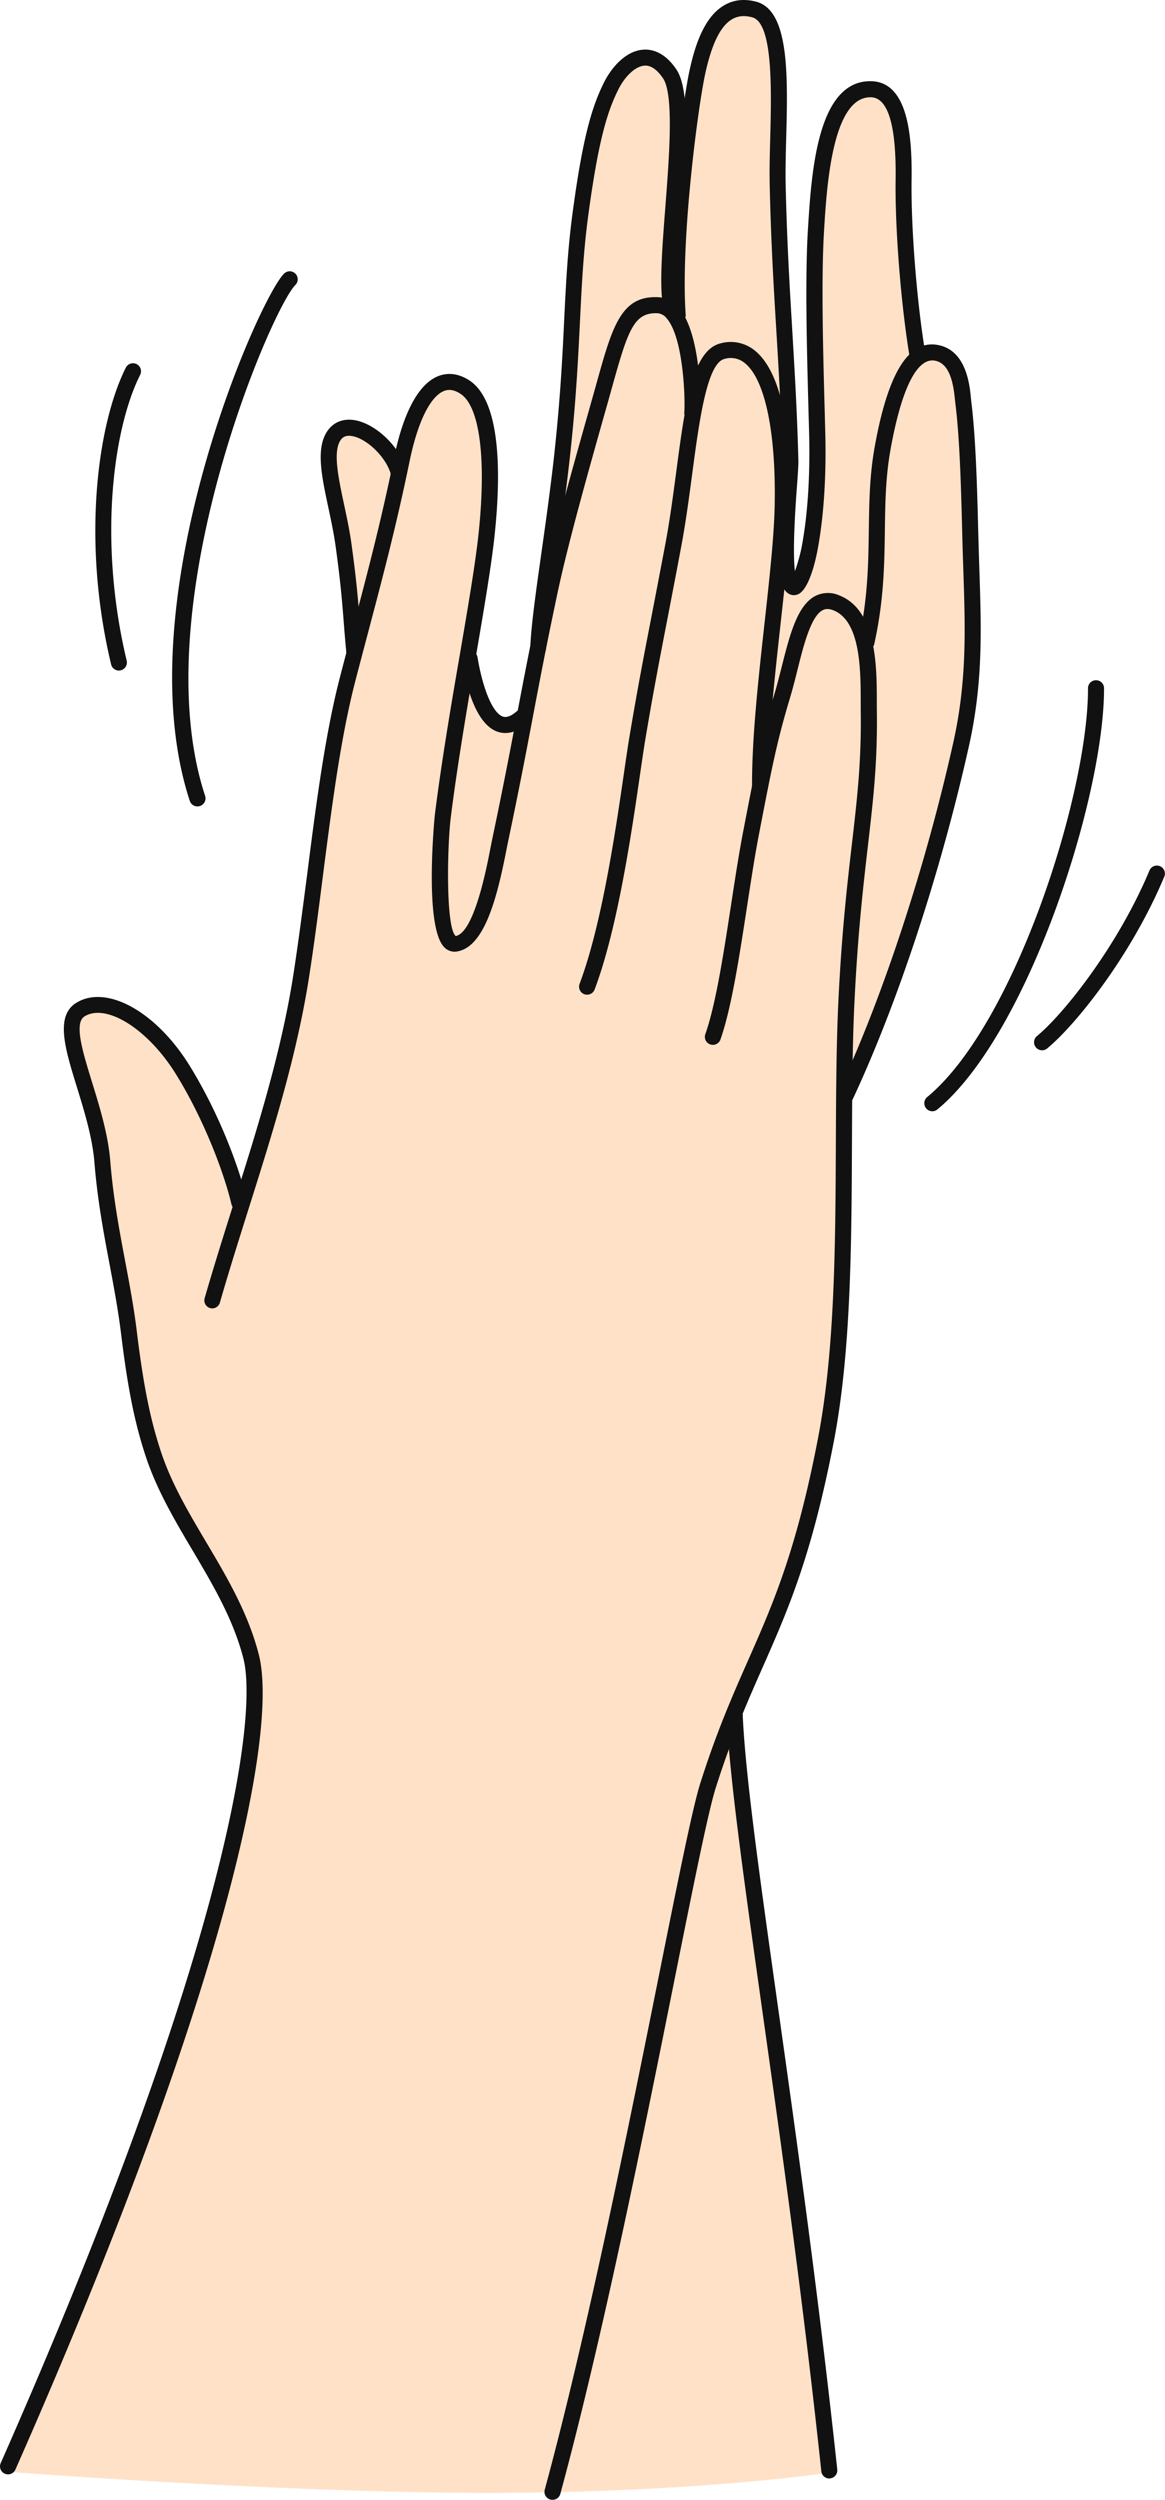 <svg xmlns="http://www.w3.org/2000/svg" width="503.39" height="1080" viewBox="0 0 503.39 1080"><g id="Слой_2" data-name="Слой 2"><g id="hands03_434504534"><g id="hands03_434504534-2" data-name="hands03_434504534"><path d="M172.24 199.51s5.87-23.07 14.92-31.28c6.65-6 17.32-1 20.68 8.27 2.93 8.08 4.09 27.52 3.21 46-1.5 31.4-10.54 68.71-10.54 68.71s8.78 14.66 13.82 19.89 13-2 13-2l4.69-34.72s7.16-55.93 13.69-113.41c2.95-26 3.53-56 6.42-78 2.12-16.2 6.24-26.86 9.2-37.15C267 26.37 274.6 22.63 282.77 24.19S296 52.92 296 52.92 302.06 18 312.84 7.19c7.5-7.54 20.66-3.87 22.6 11.29 2.37 18.54 1 48.14 1.55 81.58.52 29.54 3.15 62.41 3.46 88.36.35 30-5.53 60.7 2.1 64.33 6.52 3.11 8.75-18.29 10.36-32.57 2-17.92.13-42.05-.38-67.8-.61-31.17.05-64.23 2.41-85.11 2.19-19.37 21.84-42.37 32.39-19.94 3.12 6.62 3.08 34.79 3.51 49.6.67 23.6 5.39 57.44 5.39 57.44s19.33-3.77 19.95 18.19l3.24 62.67 1.7 46.14s-5.68 47.55-19.89 96-37 97.68-37 97.68 3.26 87-9 155.83A343.51 343.51.0 0 1 337.05 696a447.49 447.49.0 0 1-20.59 46.59l42.18 325.62S302 1076.87 212.87 1077s-209-9.08-209-9.08 22.39-57.37 49.87-125.34A1100.73 1100.73.0 0 0 94.66 819.88C103.41 787 110 758.73 110 719.49c0-16.42-25.83-45.28-41.64-87.38C60.84 612.19 57.24 588.5 53.9 568.5c-3.63-21.72-6.77-41.42-7.64-48.42-1.6-13-4.55-31.19-8.37-44.9-3.91-14-8.66-23.53-7.07-33.55 1.7-10.66 12.23-8.89 20.94-5.55 9 3.43 16.25 8.77 25.67 22.08 15.67 22.12 26.9 60.3 26.9 60.3s10.64-31 21.28-73.88c6.78-27.32 10.21-69.9 15.08-101.92 5.6-36.84 12.16-61.43 12.16-61.43s-.67-19.2-3.31-37.34c-3-20.59-9.48-40.82-6.68-51.7C148.12 171.71 172.24 199.51 172.24 199.51z" fill="#ffe1c7" fill-rule="evenodd"/><path d="M238.73 1080a3.56 3.56.0 0 1-.91-.12 3.46 3.46.0 0 1-2.44-4.25c18.32-67.53 36.24-156.86 49.32-222.08 8.47-42.23 14.59-72.74 17.91-83.19 7.09-22.35 13.95-37.89 20.58-52.91 10.73-24.31 20.87-47.27 30.24-95.94 7.35-38.11 7.55-83.81 7.74-128 .1-22.19.2-43.14 1.17-62.64 1.45-28.88 3.73-48.66 5.75-66.11 2.35-20.27 4.19-36.27 3.82-58.59v-4.07c-.05-12.65-.12-33.82-11.77-38.4-2.44-1-3.83-.51-4.65-.09-5.09 2.61-8.25 15.12-11 26.16-1 4.06-2.06 8.15-3.21 12-5.55 18.47-7.77 29.93-12.63 55l-.67 3.49c-1.81 9.35-3.46 20.12-5.21 31.53-3.32 21.64-6.75 44-11.52 57.46a3.47 3.47.0 0 1-6.53-2.33c4.55-12.81 7.93-34.86 11.2-56.19 1.76-11.47 3.42-22.31 5.26-31.78l.67-3.49c4.9-25.34 7.14-36.91 12.8-55.72 1.11-3.72 2.12-7.71 3.12-11.67 3.45-13.67 6.71-26.58 14.58-30.62a12.12 12.12.0 0 1 10.35-.2c16 6.3 16.12 30.42 16.17 44.83v4c.38 22.77-1.49 39-3.87 59.49-2 17.35-4.27 37-5.71 65.68-1 19.32-1.06 40.2-1.16 62.31-.19 44.51-.4 90.54-7.86 129.3-9.53 49.43-19.82 72.74-30.71 97.42-6.56 14.86-13.35 30.22-20.32 52.21-3.2 10.08-9.61 42-17.72 82.45-13.1 65.32-31 154.78-49.42 222.53A3.46 3.46.0 0 1 238.73 1080z" fill="#111"/><path d="M253.65 429.73a3.32 3.32.0 0 1-1.22-.22 3.47 3.47.0 0 1-2-4.46c9.69-25.72 15.64-66.71 19.2-91.21.89-6.13 1.65-11.34 2.3-15.21 3.51-21 6.22-35 9.66-52.72 1.73-9 3.64-18.86 5.94-31.07 1.9-10.13 3.32-20.82 4.69-31.16 3.86-29.08 6.91-52.05 18.88-55.27A16.43 16.43.0 0 1 326 151.33c10.86 8.52 16.42 32.6 15.64 67.8-.3 13.66-2.29 31.73-4.41 50.87-2.68 24.29-5.45 49.41-5.35 69.77a3.55 3.55.0 0 1-3.47 3.49 3.47 3.47.0 0 1-3.46-3.45c-.1-20.76 2.69-46.08 5.4-70.58 2.09-19 4.07-36.89 4.37-50.26.7-32-4.15-55.26-13-62.19a9.43 9.43.0 0 0-8.8-1.67c-7.5 2-10.85 27.23-13.8 49.48-1.39 10.43-2.82 21.22-4.76 31.52-2.29 12.23-4.21 22.14-5.94 31.12-3.42 17.68-6.13 31.66-9.63 52.54-.64 3.83-1.39 9-2.27 15.07-3.6 24.77-9.62 66.23-19.58 92.65A3.45 3.45.0 0 1 253.65 429.73z" fill="#111"/><path d="M91.8 565.27a3.52 3.52.0 0 1-1-.13 3.46 3.46.0 0 1-2.37-4.29c3.9-13.55 8.23-27.26 12.41-40.51 10.17-32.23 20.68-65.57 25.92-99.22 2.19-14.14 4.11-29.14 6-43.64 3.76-29.49 7.66-60 14.15-85 1.8-6.93 3.57-13.62 5.32-20.21 6.33-23.94 12.32-46.54 18-74.3 4-19.68 10.57-31.91 18.89-35.38 3.06-1.27 7.91-2 13.68 1.75 13.81 9 13.61 40.93 11 66.14-1.38 13.4-4.57 32.06-8.26 53.67s-7.92 46.35-10.73 68.78c-1.61 12.81-2.23 48.1 2.12 51.46 7.89-1.5 13.28-29 15-38.07l.69-3.44c4.93-23.47 7.86-38.84 10.68-53.71s5.78-30.41 10.76-54.09c4.37-20.77 13.13-52.14 21.74-82.49l2.1-7.5c6.75-24.24 10.57-37.58 26.68-36.68a12.27 12.27.0 0 1 8.7 4.56c9.73 11.18 9.65 41.57 9.3 45.77a3.41 3.41.0 0 1-3.74 3.16 3.46 3.46.0 0 1-3.16-3.74c.42-5.14-.2-32.11-7.63-40.65a5.49 5.49.0 0 0-3.86-2.18c-10.24-.46-12.8 7.15-19.62 31.62l-2.11 7.54c-8.57 30.22-17.3 61.46-21.62 82-5 23.61-7.9 39-10.73 53.95s-5.76 30.31-10.71 53.84l-.67 3.35c-4.19 21.45-9.67 41.56-21.28 43.45a6.15 6.15.0 0 1-5.39-1.75c-9-8.72-4.23-56.81-4.17-57.29 2.83-22.58 7-47.28 10.78-69.08 3.67-21.48 6.84-40 8.2-53.21 3.3-32 .34-54.26-7.9-59.62-2.63-1.72-5-2.1-7.24-1.16-5.92 2.47-11.31 13.54-14.76 30.38-5.75 27.94-11.76 50.64-18.12 74.67-1.74 6.58-3.51 13.26-5.31 20.19-6.38 24.56-10.24 54.83-14 84.1-1.85 14.55-3.78 29.59-6 43.82-5.31 34.18-15.91 67.76-26.16 100.24-4.16 13.21-8.48 26.88-12.35 40.35A3.48 3.48.0 0 1 91.8 565.27z" fill="#111"/><path d="M3.46 1069a3.49 3.49.0 0 1-1.4-.3 3.45 3.45.0 0 1-1.76-4.56C97.16 844.77 111.78 742.4 105.16 716.49c-4.33-16.91-13.28-32-21.94-46.64-7.53-12.72-15.31-25.86-20.1-40.2-4.86-14.57-7.88-29.52-10.79-53.31-1.27-10.34-3.08-20-5-30.19-2.57-13.64-5.23-27.76-6.53-43.94-.87-10.84-4.45-22.41-7.6-32.62-5.08-16.46-9.46-30.68-.23-36.34 13.1-8.1 34.64 3.89 49 27.21 13.22 21.45 21.63 44.84 24.82 58.35a3.47 3.47.0 0 1-6.75 1.58c-3.3-14-12-36.88-24-56.29s-30-30.79-39.5-25c-4.66 2.87-.83 15.27 3.22 28.41 3.26 10.55 6.95 22.51 7.89 34.11 1.27 15.82 3.89 29.74 6.43 43.22 1.86 9.86 3.78 20 5.07 30.62 2.85 23.3 5.79 37.87 10.49 52 4.55 13.65 11.81 25.89 19.49 38.86 8.91 15 18.11 30.59 22.69 48.47C120.37 748 97.91 860.2 6.63 1067a3.47 3.47.0 0 1-3.17 2z" fill="#111"/><path d="M365.31 476.9a3.45 3.45.0 0 1-3.13-4.93c19.16-40.93 37.76-97.46 49.74-151.22 5.92-26.57 5.18-48.9 4.32-74.76-.15-4.45-.3-9-.42-13.71l-.08-3.23c-.42-16.65-1-39.44-2.94-54.83l-.17-1.55c-.7-7.28-2.33-15.79-8.77-16.87-7.77-1.26-14.45 12.48-19.12 38.71-2.07 11.67-2.23 22.77-2.39 34.51-.21 15-.43 30.55-4.58 49.19A3.46 3.46.0 0 1 371 276.7c4-17.94 4.21-33.11 4.41-47.78.17-12 .33-23.4 2.5-35.62C383.6 161.37 392.46 146.89 405 149s14 17.32 14.53 23l.14 1.35c2 15.72 2.57 38.72 3 55.52l.09 3.22c.12 4.68.27 9.22.41 13.66.88 26.33 1.63 49.07-4.48 76.5-12.08 54.22-30.86 111.29-50.23 152.65A3.48 3.48.0 0 1 365.31 476.9z" fill="#111"/><path d="M343.06 257.13a4.6 4.6.0 0 1-3.19-1.31c-4.58-4.35-4.37-19.19-2.33-46.87.32-4.36.6-8.12.56-9.42-.57-22.1-1.63-39.85-2.67-57-1.12-18.45-2.27-37.53-2.84-62.37-.14-6 0-12.94.22-20.24.53-21.15 1.27-50.11-7.84-52.46-3.47-.9-6.37-.58-8.88 1-4.86 3-8.57 10.63-11.36 23.37-3.06 14-10.71 71.39-8.46 104.05a3.46 3.46.0 1 1-6.91.48c-2.3-33.31 5.49-91.81 8.6-106 2.05-9.36 5.78-22.43 14.5-27.79C316.6-.06 321.38-.66 326.7.72c14.44 3.73 13.73 32 13 59.34-.19 7.22-.36 14-.22 19.91.57 24.71 1.72 43.72 2.82 62.12 1 17.23 2.12 35 2.69 57.26.0 1.64-.22 5.19-.58 10.11-.57 7.65-2.08 28.17-.92 37.31a82.82 82.82.0 0 0 2.76-9.71c3.39-17.38 3.7-36.62 3.37-49.69l-.26-9.59c-.7-25.77-1.57-57.84-.24-79 1.51-24 3.95-64.21 27.34-63.7 16.16.36 17.69 24.5 17.43 42.62-.29 20.71 2.27 53.07 6 75.27a3.46 3.46.0 0 1-2.85 4 3.42 3.42.0 0 1-4-2.85c-3.75-22.55-6.35-55.43-6.05-76.49.33-23.46-3.26-35.44-10.66-35.61h-.23c-16.46.0-18.88 38.61-20 57.21-1.31 20.81-.45 52.71.25 78.34l.25 9.6c.35 13.42.0 33.21-3.5 51.26-1 5.06-3.88 17-8.68 18.47A4.41 4.41.0 0 1 343.06 257.13z" fill="#111"/><path d="M232.59 283.39h-.15a3.46 3.46.0 0 1-3.32-3.6c.4-9.73 2.43-24 4.77-40.58 1.76-12.45 3.76-26.55 5.39-41C242 173.78 243 155 243.77 138.4c.8-16.28 1.49-30.35 3.63-46.33 4.44-33.27 8.51-46.29 13.62-56.52 3.25-6.49 9.43-13.61 17-14.1 3.69-.24 9.2 1.05 14.24 8.55 6.07 9 4.17 33.66 2.15 59.73-1.29 16.71-2.51 32.51-1.18 40.92a3.46 3.46.0 0 1-6.84 1.08c-1.46-9.22-.21-25.4 1.12-42.54 1.66-21.51 3.73-48.29-1-55.33-2.58-3.83-5.34-5.72-8.05-5.5-3.79.25-8.32 4.38-11.27 10.29-4.8 9.59-8.63 22-13 54.34-2.1 15.69-2.79 29.62-3.58 45.75-.82 16.69-1.76 35.6-4.53 60.23-1.64 14.55-3.64 28.71-5.41 41.2-2.32 16.37-4.32 30.51-4.71 39.9A3.46 3.46.0 0 1 232.59 283.39z" fill="#111"/><path d="M218.34 316.69a10.31 10.31.0 0 1-3.48-.61c-9-3.25-13.32-18.71-15.39-31.12a3.47 3.47.0 0 1 6.84-1.14c2.34 14.09 6.62 24.19 10.91 25.74 1.62.59 3.64-.16 6-2.2a3.46 3.46.0 1 1 4.53 5.24C224.14 315.72 220.93 316.69 218.34 316.69z" fill="#111"/><path d="M153.09 284.93a3.47 3.47.0 0 1-3.45-3.13c-.48-4.91-.8-9-1.12-13.08-.69-8.81-1.34-17.13-3.53-32.93-.76-5.42-1.94-11-3.08-16.33-2.9-13.6-5.41-25.34-.75-32.78 2.54-4.05 6.64-5.88 11.6-5.23 9.11 1.24 19.7 11.1 22.66 21.09a3.47 3.47.0 0 1-6.65 2c-2.16-7.3-10.55-15.32-16.94-16.19-2.9-.4-4.08.87-4.8 2-3.17 5.07-.83 16 1.65 27.66 1.17 5.49 2.38 11.16 3.17 16.83 2.22 16 2.88 24.43 3.58 33.34.31 4 .63 8.08 1.11 12.94a3.47 3.47.0 0 1-3.11 3.79z" fill="#111"/><path d="M358.33 1070.78a3.46 3.46.0 0 1-3.44-3.1c-7.88-73.86-17.63-143.13-25.47-198.8-8-56.94-14.34-101.92-15.43-128.06a3.46 3.46.0 1 1 6.92-.29c1.07 25.8 7.38 70.63 15.37 127.39 7.84 55.71 17.6 125.06 25.5 199a3.47 3.47.0 0 1-3.08 3.81z" fill="#111"/><path d="M85.28 348.4A3.48 3.48.0 0 1 82 346c-28.06-85.73 29.51-216.56 40.73-227.78a3.46 3.46.0 0 1 4.9 4.9c-10.44 10.43-65.71 139.26-39 220.73a3.47 3.47.0 0 1-2.21 4.37A3.43 3.43.0 0 1 85.28 348.4z" fill="#111"/><path d="M51.4 289.7A3.46 3.46.0 0 1 48 287c-12.82-53.68-5.72-104 6.29-128a3.47 3.47.0 1 1 6.2 3.1c-11.48 22.94-18.17 71.32-5.75 123.32a3.48 3.48.0 0 1-2.57 4.18A3.72 3.72.0 0 1 51.4 289.7z" fill="#111"/><path d="M402.85 480.1a3.47 3.47.0 0 1-2.21-6.14c37.69-31.16 69.48-130.53 69.48-176.43a3.47 3.47.0 1 1 6.93.0c0 47.16-32.95 149.48-72 181.77A3.44 3.44.0 0 1 402.85 480.1z" fill="#111"/><path d="M450.27 453.76a3.47 3.47.0 0 1-2.21-6.14c11.5-9.48 34.92-38.81 48.67-71.66a3.47 3.47.0 0 1 6.4 2.67c-14.36 34.31-38.27 64.12-50.66 74.34A3.48 3.48.0 0 1 450.27 453.76z" fill="#111"/></g></g></g></svg>